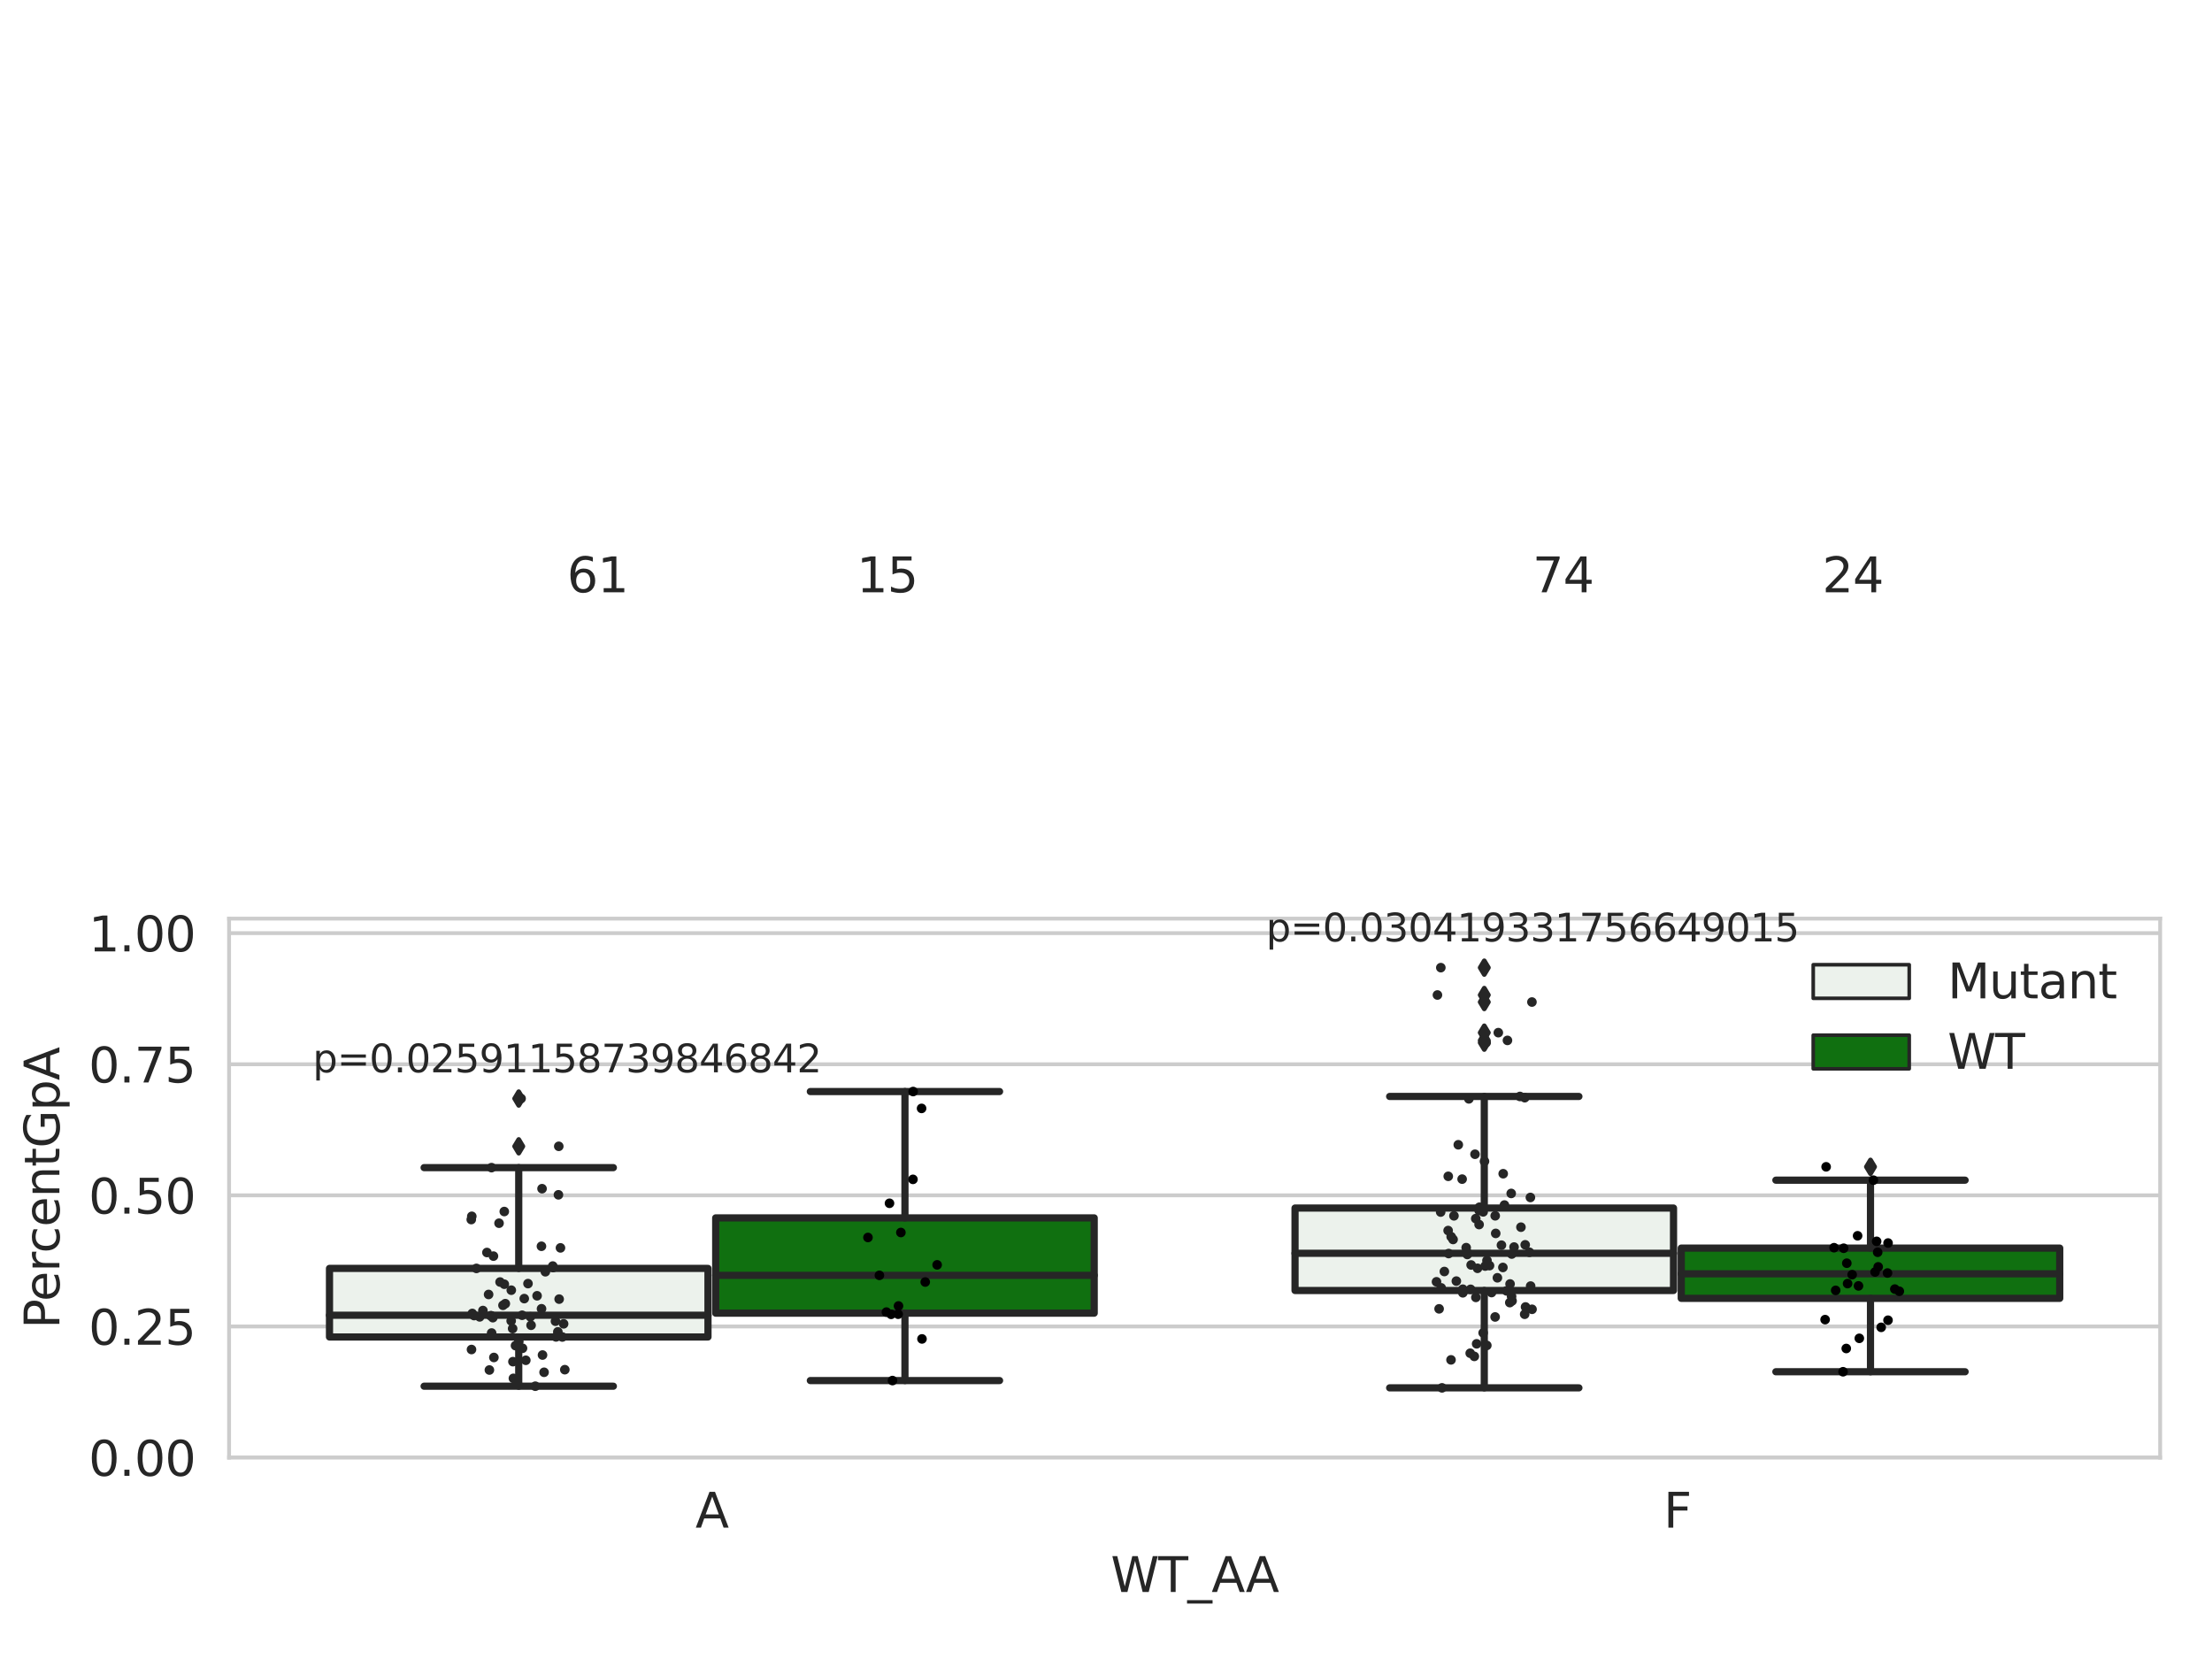 <?xml version="1.0" encoding="utf-8" standalone="no"?>
<!DOCTYPE svg PUBLIC "-//W3C//DTD SVG 1.1//EN"
  "http://www.w3.org/Graphics/SVG/1.1/DTD/svg11.dtd">
<svg xmlns:xlink="http://www.w3.org/1999/xlink" width="460.8pt" height="345.6pt" viewBox="0 0 460.8 345.6" xmlns="http://www.w3.org/2000/svg" version="1.1">
 <defs>
  <style type="text/css">*{stroke-linejoin: round; stroke-linecap: butt}</style>
 </defs>
 <g id="figure_1">
  <g id="patch_1">
   <path d="M 0 345.6 
L 460.8 345.6 
L 460.8 0 
L 0 0 
z
" style="fill: #ffffff"/>
  </g>
  <g id="axes_1">
   <g id="patch_2">
    <path d="M 47.72 303.64 
L 450 303.64 
L 450 191.371 
L 47.72 191.371 
z
" style="fill: #ffffff"/>
   </g>
   <g id="matplotlib.axis_1">
    <g id="xtick_1">
     <g id="text_1">
      <!-- A -->
      <g style="fill: #262626" transform="translate(144.87 318.238) scale(0.1 -0.1)">
       <defs>
        <path id="DejaVuSans-41" d="M 2188 4044 
L 1331 1722 
L 3047 1722 
L 2188 4044 
z
M 1831 4666 
L 2547 4666 
L 4325 0 
L 3669 0 
L 3244 1197 
L 1141 1197 
L 716 0 
L 50 0 
L 1831 4666 
z
" transform="scale(0.016)"/>
       </defs>
       <use xlink:href="#DejaVuSans-41"/>
      </g>
     </g>
    </g>
    <g id="xtick_2">
     <g id="text_2">
      <!-- F -->
      <g style="fill: #262626" transform="translate(346.554 318.238) scale(0.1 -0.1)">
       <defs>
        <path id="DejaVuSans-46" d="M 628 4666 
L 3309 4666 
L 3309 4134 
L 1259 4134 
L 1259 2759 
L 3109 2759 
L 3109 2228 
L 1259 2228 
L 1259 0 
L 628 0 
L 628 4666 
z
" transform="scale(0.016)"/>
       </defs>
       <use xlink:href="#DejaVuSans-46"/>
      </g>
     </g>
    </g>
    <g id="text_3">
     <!-- WT_AA -->
     <g style="fill: #262626" transform="translate(231.384 331.638) scale(0.1 -0.1)">
      <defs>
       <path id="DejaVuSans-57" d="M 213 4666 
L 850 4666 
L 1831 722 
L 2809 4666 
L 3519 4666 
L 4500 722 
L 5478 4666 
L 6119 4666 
L 4947 0 
L 4153 0 
L 3169 4050 
L 2175 0 
L 1381 0 
L 213 4666 
z
" transform="scale(0.016)"/>
       <path id="DejaVuSans-54" d="M -19 4666 
L 3928 4666 
L 3928 4134 
L 2272 4134 
L 2272 0 
L 1638 0 
L 1638 4134 
L -19 4134 
L -19 4666 
z
" transform="scale(0.016)"/>
       <path id="DejaVuSans-5f" d="M 3263 -1063 
L 3263 -1509 
L -63 -1509 
L -63 -1063 
L 3263 -1063 
z
" transform="scale(0.016)"/>
      </defs>
      <use xlink:href="#DejaVuSans-57"/>
      <use xlink:href="#DejaVuSans-54" x="98.877"/>
      <use xlink:href="#DejaVuSans-5f" x="159.961"/>
      <use xlink:href="#DejaVuSans-41" x="209.961"/>
      <use xlink:href="#DejaVuSans-41" x="281.119"/>
     </g>
    </g>
   </g>
   <g id="matplotlib.axis_2">
    <g id="ytick_1">
     <g id="line2d_1">
      <path d="M 47.72 303.64 
L 450 303.64 
" clip-path="url(#p5dfe970f0f)" style="fill: none; stroke: #cccccc; stroke-width: 0.8; stroke-linecap: round"/>
     </g>
     <g id="text_4">
      <!-- 0.00 -->
      <g style="fill: #262626" transform="translate(18.454 307.439) scale(0.1 -0.1)">
       <defs>
        <path id="DejaVuSans-30" d="M 2034 4250 
Q 1547 4250 1301 3770 
Q 1056 3291 1056 2328 
Q 1056 1369 1301 889 
Q 1547 409 2034 409 
Q 2525 409 2770 889 
Q 3016 1369 3016 2328 
Q 3016 3291 2770 3770 
Q 2525 4250 2034 4250 
z
M 2034 4750 
Q 2819 4750 3233 4129 
Q 3647 3509 3647 2328 
Q 3647 1150 3233 529 
Q 2819 -91 2034 -91 
Q 1250 -91 836 529 
Q 422 1150 422 2328 
Q 422 3509 836 4129 
Q 1250 4750 2034 4750 
z
" transform="scale(0.016)"/>
        <path id="DejaVuSans-2e" d="M 684 794 
L 1344 794 
L 1344 0 
L 684 0 
L 684 794 
z
" transform="scale(0.016)"/>
       </defs>
       <use xlink:href="#DejaVuSans-30"/>
       <use xlink:href="#DejaVuSans-2e" x="63.623"/>
       <use xlink:href="#DejaVuSans-30" x="95.41"/>
       <use xlink:href="#DejaVuSans-30" x="159.033"/>
      </g>
     </g>
    </g>
    <g id="ytick_2">
     <g id="line2d_2">
      <path d="M 47.72 276.328 
L 450 276.328 
" clip-path="url(#p5dfe970f0f)" style="fill: none; stroke: #cccccc; stroke-width: 0.8; stroke-linecap: round"/>
     </g>
     <g id="text_5">
      <!-- 0.25 -->
      <g style="fill: #262626" transform="translate(18.454 280.127) scale(0.1 -0.1)">
       <defs>
        <path id="DejaVuSans-32" d="M 1228 531 
L 3431 531 
L 3431 0 
L 469 0 
L 469 531 
Q 828 903 1448 1529 
Q 2069 2156 2228 2338 
Q 2531 2678 2651 2914 
Q 2772 3150 2772 3378 
Q 2772 3750 2511 3984 
Q 2250 4219 1831 4219 
Q 1534 4219 1204 4116 
Q 875 4013 500 3803 
L 500 4441 
Q 881 4594 1212 4672 
Q 1544 4750 1819 4750 
Q 2544 4750 2975 4387 
Q 3406 4025 3406 3419 
Q 3406 3131 3298 2873 
Q 3191 2616 2906 2266 
Q 2828 2175 2409 1742 
Q 1991 1309 1228 531 
z
" transform="scale(0.016)"/>
        <path id="DejaVuSans-35" d="M 691 4666 
L 3169 4666 
L 3169 4134 
L 1269 4134 
L 1269 2991 
Q 1406 3038 1543 3061 
Q 1681 3084 1819 3084 
Q 2600 3084 3056 2656 
Q 3513 2228 3513 1497 
Q 3513 744 3044 326 
Q 2575 -91 1722 -91 
Q 1428 -91 1123 -41 
Q 819 9 494 109 
L 494 744 
Q 775 591 1075 516 
Q 1375 441 1709 441 
Q 2250 441 2565 725 
Q 2881 1009 2881 1497 
Q 2881 1984 2565 2268 
Q 2250 2553 1709 2553 
Q 1456 2553 1204 2497 
Q 953 2441 691 2322 
L 691 4666 
z
" transform="scale(0.016)"/>
       </defs>
       <use xlink:href="#DejaVuSans-30"/>
       <use xlink:href="#DejaVuSans-2e" x="63.623"/>
       <use xlink:href="#DejaVuSans-32" x="95.41"/>
       <use xlink:href="#DejaVuSans-35" x="159.033"/>
      </g>
     </g>
    </g>
    <g id="ytick_3">
     <g id="line2d_3">
      <path d="M 47.72 249.015 
L 450 249.015 
" clip-path="url(#p5dfe970f0f)" style="fill: none; stroke: #cccccc; stroke-width: 0.8; stroke-linecap: round"/>
     </g>
     <g id="text_6">
      <!-- 0.50 -->
      <g style="fill: #262626" transform="translate(18.454 252.815) scale(0.1 -0.1)">
       <use xlink:href="#DejaVuSans-30"/>
       <use xlink:href="#DejaVuSans-2e" x="63.623"/>
       <use xlink:href="#DejaVuSans-35" x="95.41"/>
       <use xlink:href="#DejaVuSans-30" x="159.033"/>
      </g>
     </g>
    </g>
    <g id="ytick_4">
     <g id="line2d_4">
      <path d="M 47.72 221.703 
L 450 221.703 
" clip-path="url(#p5dfe970f0f)" style="fill: none; stroke: #cccccc; stroke-width: 0.8; stroke-linecap: round"/>
     </g>
     <g id="text_7">
      <!-- 0.75 -->
      <g style="fill: #262626" transform="translate(18.454 225.502) scale(0.1 -0.1)">
       <defs>
        <path id="DejaVuSans-37" d="M 525 4666 
L 3525 4666 
L 3525 4397 
L 1831 0 
L 1172 0 
L 2766 4134 
L 525 4134 
L 525 4666 
z
" transform="scale(0.016)"/>
       </defs>
       <use xlink:href="#DejaVuSans-30"/>
       <use xlink:href="#DejaVuSans-2e" x="63.623"/>
       <use xlink:href="#DejaVuSans-37" x="95.41"/>
       <use xlink:href="#DejaVuSans-35" x="159.033"/>
      </g>
     </g>
    </g>
    <g id="ytick_5">
     <g id="line2d_5">
      <path d="M 47.72 194.391 
L 450 194.391 
" clip-path="url(#p5dfe970f0f)" style="fill: none; stroke: #cccccc; stroke-width: 0.8; stroke-linecap: round"/>
     </g>
     <g id="text_8">
      <!-- 1.00 -->
      <g style="fill: #262626" transform="translate(18.454 198.19) scale(0.1 -0.1)">
       <defs>
        <path id="DejaVuSans-31" d="M 794 531 
L 1825 531 
L 1825 4091 
L 703 3866 
L 703 4441 
L 1819 4666 
L 2450 4666 
L 2450 531 
L 3481 531 
L 3481 0 
L 794 0 
L 794 531 
z
" transform="scale(0.016)"/>
       </defs>
       <use xlink:href="#DejaVuSans-31"/>
       <use xlink:href="#DejaVuSans-2e" x="63.623"/>
       <use xlink:href="#DejaVuSans-30" x="95.41"/>
       <use xlink:href="#DejaVuSans-30" x="159.033"/>
      </g>
     </g>
    </g>
    <g id="text_9">
     <!-- PercentGpA -->
     <g style="fill: #262626" transform="translate(12.375 276.782) rotate(-90) scale(0.1 -0.1)">
      <defs>
       <path id="DejaVuSans-50" d="M 1259 4147 
L 1259 2394 
L 2053 2394 
Q 2494 2394 2734 2622 
Q 2975 2850 2975 3272 
Q 2975 3691 2734 3919 
Q 2494 4147 2053 4147 
L 1259 4147 
z
M 628 4666 
L 2053 4666 
Q 2838 4666 3239 4311 
Q 3641 3956 3641 3272 
Q 3641 2581 3239 2228 
Q 2838 1875 2053 1875 
L 1259 1875 
L 1259 0 
L 628 0 
L 628 4666 
z
" transform="scale(0.016)"/>
       <path id="DejaVuSans-65" d="M 3597 1894 
L 3597 1613 
L 953 1613 
Q 991 1019 1311 708 
Q 1631 397 2203 397 
Q 2534 397 2845 478 
Q 3156 559 3463 722 
L 3463 178 
Q 3153 47 2828 -22 
Q 2503 -91 2169 -91 
Q 1331 -91 842 396 
Q 353 884 353 1716 
Q 353 2575 817 3079 
Q 1281 3584 2069 3584 
Q 2775 3584 3186 3129 
Q 3597 2675 3597 1894 
z
M 3022 2063 
Q 3016 2534 2758 2815 
Q 2500 3097 2075 3097 
Q 1594 3097 1305 2825 
Q 1016 2553 972 2059 
L 3022 2063 
z
" transform="scale(0.016)"/>
       <path id="DejaVuSans-72" d="M 2631 2963 
Q 2534 3019 2420 3045 
Q 2306 3072 2169 3072 
Q 1681 3072 1420 2755 
Q 1159 2438 1159 1844 
L 1159 0 
L 581 0 
L 581 3500 
L 1159 3500 
L 1159 2956 
Q 1341 3275 1631 3429 
Q 1922 3584 2338 3584 
Q 2397 3584 2469 3576 
Q 2541 3569 2628 3553 
L 2631 2963 
z
" transform="scale(0.016)"/>
       <path id="DejaVuSans-63" d="M 3122 3366 
L 3122 2828 
Q 2878 2963 2633 3030 
Q 2388 3097 2138 3097 
Q 1578 3097 1268 2742 
Q 959 2388 959 1747 
Q 959 1106 1268 751 
Q 1578 397 2138 397 
Q 2388 397 2633 464 
Q 2878 531 3122 666 
L 3122 134 
Q 2881 22 2623 -34 
Q 2366 -91 2075 -91 
Q 1284 -91 818 406 
Q 353 903 353 1747 
Q 353 2603 823 3093 
Q 1294 3584 2113 3584 
Q 2378 3584 2631 3529 
Q 2884 3475 3122 3366 
z
" transform="scale(0.016)"/>
       <path id="DejaVuSans-6e" d="M 3513 2113 
L 3513 0 
L 2938 0 
L 2938 2094 
Q 2938 2591 2744 2837 
Q 2550 3084 2163 3084 
Q 1697 3084 1428 2787 
Q 1159 2491 1159 1978 
L 1159 0 
L 581 0 
L 581 3500 
L 1159 3500 
L 1159 2956 
Q 1366 3272 1645 3428 
Q 1925 3584 2291 3584 
Q 2894 3584 3203 3211 
Q 3513 2838 3513 2113 
z
" transform="scale(0.016)"/>
       <path id="DejaVuSans-74" d="M 1172 4494 
L 1172 3500 
L 2356 3500 
L 2356 3053 
L 1172 3053 
L 1172 1153 
Q 1172 725 1289 603 
Q 1406 481 1766 481 
L 2356 481 
L 2356 0 
L 1766 0 
Q 1100 0 847 248 
Q 594 497 594 1153 
L 594 3053 
L 172 3053 
L 172 3500 
L 594 3500 
L 594 4494 
L 1172 4494 
z
" transform="scale(0.016)"/>
       <path id="DejaVuSans-47" d="M 3809 666 
L 3809 1919 
L 2778 1919 
L 2778 2438 
L 4434 2438 
L 4434 434 
Q 4069 175 3628 42 
Q 3188 -91 2688 -91 
Q 1594 -91 976 548 
Q 359 1188 359 2328 
Q 359 3472 976 4111 
Q 1594 4750 2688 4750 
Q 3144 4750 3555 4637 
Q 3966 4525 4313 4306 
L 4313 3634 
Q 3963 3931 3569 4081 
Q 3175 4231 2741 4231 
Q 1884 4231 1454 3753 
Q 1025 3275 1025 2328 
Q 1025 1384 1454 906 
Q 1884 428 2741 428 
Q 3075 428 3337 486 
Q 3600 544 3809 666 
z
" transform="scale(0.016)"/>
       <path id="DejaVuSans-70" d="M 1159 525 
L 1159 -1331 
L 581 -1331 
L 581 3500 
L 1159 3500 
L 1159 2969 
Q 1341 3281 1617 3432 
Q 1894 3584 2278 3584 
Q 2916 3584 3314 3078 
Q 3713 2572 3713 1747 
Q 3713 922 3314 415 
Q 2916 -91 2278 -91 
Q 1894 -91 1617 61 
Q 1341 213 1159 525 
z
M 3116 1747 
Q 3116 2381 2855 2742 
Q 2594 3103 2138 3103 
Q 1681 3103 1420 2742 
Q 1159 2381 1159 1747 
Q 1159 1113 1420 752 
Q 1681 391 2138 391 
Q 2594 391 2855 752 
Q 3116 1113 3116 1747 
z
" transform="scale(0.016)"/>
      </defs>
      <use xlink:href="#DejaVuSans-50"/>
      <use xlink:href="#DejaVuSans-65" x="56.678"/>
      <use xlink:href="#DejaVuSans-72" x="118.201"/>
      <use xlink:href="#DejaVuSans-63" x="157.064"/>
      <use xlink:href="#DejaVuSans-65" x="212.045"/>
      <use xlink:href="#DejaVuSans-6e" x="273.568"/>
      <use xlink:href="#DejaVuSans-74" x="336.947"/>
      <use xlink:href="#DejaVuSans-47" x="376.156"/>
      <use xlink:href="#DejaVuSans-70" x="453.646"/>
      <use xlink:href="#DejaVuSans-41" x="517.123"/>
     </g>
    </g>
   </g>
   <g id="patch_3">
    <path d="M 68.639 278.517 
L 147.485 278.517 
L 147.485 264.231 
L 68.639 264.231 
L 68.639 278.517 
z
" clip-path="url(#p5dfe970f0f)" style="fill: #ecf2ec; stroke: #262626; stroke-width: 1.5; stroke-linejoin: miter"/>
   </g>
   <g id="patch_4">
    <path d="M 149.095 273.553 
L 227.941 273.553 
L 227.941 253.71 
L 149.095 253.71 
L 149.095 273.553 
z
" clip-path="url(#p5dfe970f0f)" style="fill: #107010; stroke: #262626; stroke-width: 1.5; stroke-linejoin: miter"/>
   </g>
   <g id="patch_5">
    <path d="M 269.779 268.833 
L 348.625 268.833 
L 348.625 251.659 
L 269.779 251.659 
L 269.779 268.833 
z
" clip-path="url(#p5dfe970f0f)" style="fill: #ecf2ec; stroke: #262626; stroke-width: 1.5; stroke-linejoin: miter"/>
   </g>
   <g id="patch_6">
    <path d="M 350.235 270.469 
L 429.081 270.469 
L 429.081 260.003 
L 350.235 260.003 
L 350.235 270.469 
z
" clip-path="url(#p5dfe970f0f)" style="fill: #107010; stroke: #262626; stroke-width: 1.5; stroke-linejoin: miter"/>
   </g>
   <g id="patch_7">
    <path d="M 148.29 303.64 
L 148.29 303.64 
L 148.29 303.64 
L 148.29 303.64 
z
" clip-path="url(#p5dfe970f0f)" style="fill: #ecf2ec; stroke: #262626; stroke-width: 0.75; stroke-linejoin: miter"/>
   </g>
   <g id="patch_8">
    <path d="M 148.29 303.64 
L 148.29 303.64 
L 148.29 303.64 
L 148.29 303.64 
z
" clip-path="url(#p5dfe970f0f)" style="fill: #107010; stroke: #262626; stroke-width: 0.75; stroke-linejoin: miter"/>
   </g>
   <g id="PathCollection_1"/>
   <g id="PathCollection_2"/>
   <g id="line2d_6">
    <path d="M 108.062 278.517 
L 108.062 288.771 
" clip-path="url(#p5dfe970f0f)" style="fill: none; stroke: #262626; stroke-width: 1.5; stroke-linecap: round"/>
   </g>
   <g id="line2d_7">
    <path d="M 108.062 264.231 
L 108.062 243.24 
" clip-path="url(#p5dfe970f0f)" style="fill: none; stroke: #262626; stroke-width: 1.5; stroke-linecap: round"/>
   </g>
   <g id="line2d_8">
    <path d="M 88.35 288.771 
L 127.774 288.771 
" clip-path="url(#p5dfe970f0f)" style="fill: none; stroke: #262626; stroke-width: 1.5; stroke-linecap: round"/>
   </g>
   <g id="line2d_9">
    <path d="M 88.35 243.24 
L 127.774 243.24 
" clip-path="url(#p5dfe970f0f)" style="fill: none; stroke: #262626; stroke-width: 1.5; stroke-linecap: round"/>
   </g>
   <g id="line2d_10">
    <defs>
     <path id="m3cad3e63b1" d="M -0 1.414 
L 0.849 0 
L 0 -1.414 
L -0.849 -0 
z
" style="stroke: #262626; stroke-linejoin: miter"/>
    </defs>
    <g clip-path="url(#p5dfe970f0f)">
     <use xlink:href="#m3cad3e63b1" x="108.062" y="228.846" style="fill: #262626; stroke: #262626; stroke-linejoin: miter"/>
     <use xlink:href="#m3cad3e63b1" x="108.062" y="238.798" style="fill: #262626; stroke: #262626; stroke-linejoin: miter"/>
    </g>
   </g>
   <g id="line2d_11">
    <path d="M 188.518 273.553 
L 188.518 287.596 
" clip-path="url(#p5dfe970f0f)" style="fill: none; stroke: #262626; stroke-width: 1.5; stroke-linecap: round"/>
   </g>
   <g id="line2d_12">
    <path d="M 188.518 253.71 
L 188.518 227.388 
" clip-path="url(#p5dfe970f0f)" style="fill: none; stroke: #262626; stroke-width: 1.5; stroke-linecap: round"/>
   </g>
   <g id="line2d_13">
    <path d="M 168.806 287.596 
L 208.23 287.596 
" clip-path="url(#p5dfe970f0f)" style="fill: none; stroke: #262626; stroke-width: 1.5; stroke-linecap: round"/>
   </g>
   <g id="line2d_14">
    <path d="M 168.806 227.388 
L 208.23 227.388 
" clip-path="url(#p5dfe970f0f)" style="fill: none; stroke: #262626; stroke-width: 1.5; stroke-linecap: round"/>
   </g>
   <g id="line2d_15"/>
   <g id="line2d_16">
    <path d="M 309.202 268.833 
L 309.202 289.115 
" clip-path="url(#p5dfe970f0f)" style="fill: none; stroke: #262626; stroke-width: 1.5; stroke-linecap: round"/>
   </g>
   <g id="line2d_17">
    <path d="M 309.202 251.659 
L 309.202 228.411 
" clip-path="url(#p5dfe970f0f)" style="fill: none; stroke: #262626; stroke-width: 1.5; stroke-linecap: round"/>
   </g>
   <g id="line2d_18">
    <path d="M 289.49 289.115 
L 328.914 289.115 
" clip-path="url(#p5dfe970f0f)" style="fill: none; stroke: #262626; stroke-width: 1.5; stroke-linecap: round"/>
   </g>
   <g id="line2d_19">
    <path d="M 289.49 228.411 
L 328.914 228.411 
" clip-path="url(#p5dfe970f0f)" style="fill: none; stroke: #262626; stroke-width: 1.5; stroke-linecap: round"/>
   </g>
   <g id="line2d_20">
    <g clip-path="url(#p5dfe970f0f)">
     <use xlink:href="#m3cad3e63b1" x="309.202" y="207.276" style="fill: #262626; stroke: #262626; stroke-linejoin: miter"/>
     <use xlink:href="#m3cad3e63b1" x="309.202" y="208.743" style="fill: #262626; stroke: #262626; stroke-linejoin: miter"/>
     <use xlink:href="#m3cad3e63b1" x="309.202" y="216.735" style="fill: #262626; stroke: #262626; stroke-linejoin: miter"/>
     <use xlink:href="#m3cad3e63b1" x="309.202" y="217.207" style="fill: #262626; stroke: #262626; stroke-linejoin: miter"/>
     <use xlink:href="#m3cad3e63b1" x="309.202" y="215.12" style="fill: #262626; stroke: #262626; stroke-linejoin: miter"/>
     <use xlink:href="#m3cad3e63b1" x="309.202" y="201.578" style="fill: #262626; stroke: #262626; stroke-linejoin: miter"/>
    </g>
   </g>
   <g id="line2d_21">
    <path d="M 389.658 270.469 
L 389.658 285.761 
" clip-path="url(#p5dfe970f0f)" style="fill: none; stroke: #262626; stroke-width: 1.5; stroke-linecap: round"/>
   </g>
   <g id="line2d_22">
    <path d="M 389.658 260.003 
L 389.658 245.853 
" clip-path="url(#p5dfe970f0f)" style="fill: none; stroke: #262626; stroke-width: 1.5; stroke-linecap: round"/>
   </g>
   <g id="line2d_23">
    <path d="M 369.946 285.761 
L 409.37 285.761 
" clip-path="url(#p5dfe970f0f)" style="fill: none; stroke: #262626; stroke-width: 1.5; stroke-linecap: round"/>
   </g>
   <g id="line2d_24">
    <path d="M 369.946 245.853 
L 409.37 245.853 
" clip-path="url(#p5dfe970f0f)" style="fill: none; stroke: #262626; stroke-width: 1.5; stroke-linecap: round"/>
   </g>
   <g id="line2d_25">
    <g clip-path="url(#p5dfe970f0f)">
     <use xlink:href="#m3cad3e63b1" x="389.658" y="243.068" style="fill: #262626; stroke: #262626; stroke-linejoin: miter"/>
    </g>
   </g>
   <g id="line2d_26">
    <path d="M 68.639 273.99 
L 147.485 273.99 
" clip-path="url(#p5dfe970f0f)" style="fill: none; stroke: #262626; stroke-width: 1.5; stroke-linecap: round"/>
   </g>
   <g id="line2d_27">
    <path d="M 149.095 265.675 
L 227.941 265.675 
" clip-path="url(#p5dfe970f0f)" style="fill: none; stroke: #262626; stroke-width: 1.5; stroke-linecap: round"/>
   </g>
   <g id="line2d_28">
    <path d="M 269.779 261.086 
L 348.625 261.086 
" clip-path="url(#p5dfe970f0f)" style="fill: none; stroke: #262626; stroke-width: 1.5; stroke-linecap: round"/>
   </g>
   <g id="line2d_29">
    <path d="M 350.235 265.364 
L 429.081 265.364 
" clip-path="url(#p5dfe970f0f)" style="fill: none; stroke: #262626; stroke-width: 1.5; stroke-linecap: round"/>
   </g>
   <g id="patch_9">
    <path d="M 47.72 303.64 
L 47.72 191.371 
" style="fill: none; stroke: #cccccc; stroke-width: 0.8; stroke-linejoin: miter; stroke-linecap: square"/>
   </g>
   <g id="patch_10">
    <path d="M 450 303.64 
L 450 191.371 
" style="fill: none; stroke: #cccccc; stroke-width: 0.8; stroke-linejoin: miter; stroke-linecap: square"/>
   </g>
   <g id="patch_11">
    <path d="M 47.72 303.64 
L 450 303.64 
" style="fill: none; stroke: #cccccc; stroke-width: 0.8; stroke-linejoin: miter; stroke-linecap: square"/>
   </g>
   <g id="patch_12">
    <path d="M 47.72 191.371 
L 450 191.371 
" style="fill: none; stroke: #cccccc; stroke-width: 0.8; stroke-linejoin: miter; stroke-linecap: square"/>
   </g>
   <g id="PathCollection_3">
    <defs>
     <path id="C0_0_c34ed255c0" d="M 0 1 
C 0.265 1 0.52 0.895 0.707 0.707 
C 0.895 0.52 1 0.265 1 -0 
C 1 -0.265 0.895 -0.52 0.707 -0.707 
C 0.52 -0.895 0.265 -1 0 -1 
C -0.265 -1 -0.52 -0.895 -0.707 -0.707 
C -0.895 -0.52 -1 -0.265 -1 0 
C -1 0.265 -0.895 0.52 -0.707 0.707 
C -0.52 0.895 -0.265 1 0 1 
z
"/>
    </defs>
    <g clip-path="url(#p5dfe970f0f)">
     <use xlink:href="#C0_0_c34ed255c0" x="102.796" y="261.673" style="fill: #262626"/>
    </g>
    <g clip-path="url(#p5dfe970f0f)">
     <use xlink:href="#C0_0_c34ed255c0" x="102.414" y="277.693" style="fill: #262626"/>
    </g>
    <g clip-path="url(#p5dfe970f0f)">
     <use xlink:href="#C0_0_c34ed255c0" x="102.392" y="243.24" style="fill: #262626"/>
    </g>
    <g clip-path="url(#p5dfe970f0f)">
     <use xlink:href="#C0_0_c34ed255c0" x="112.92" y="247.626" style="fill: #262626"/>
    </g>
    <g clip-path="url(#p5dfe970f0f)">
     <use xlink:href="#C0_0_c34ed255c0" x="108.553" y="228.846" style="fill: #262626"/>
    </g>
    <g clip-path="url(#p5dfe970f0f)">
     <use xlink:href="#C0_0_c34ed255c0" x="108.077" y="279.476" style="fill: #262626"/>
    </g>
    <g clip-path="url(#p5dfe970f0f)">
     <use xlink:href="#C0_0_c34ed255c0" x="106.511" y="268.769" style="fill: #262626"/>
    </g>
    <g clip-path="url(#p5dfe970f0f)">
     <use xlink:href="#C0_0_c34ed255c0" x="98.389" y="273.615" style="fill: #262626"/>
    </g>
    <g clip-path="url(#p5dfe970f0f)">
     <use xlink:href="#C0_0_c34ed255c0" x="108.849" y="280.868" style="fill: #262626"/>
    </g>
    <g clip-path="url(#p5dfe970f0f)">
     <use xlink:href="#C0_0_c34ed255c0" x="113.016" y="282.278" style="fill: #262626"/>
    </g>
    <g clip-path="url(#p5dfe970f0f)">
     <use xlink:href="#C0_0_c34ed255c0" x="103.959" y="254.816" style="fill: #262626"/>
    </g>
    <g clip-path="url(#p5dfe970f0f)">
     <use xlink:href="#C0_0_c34ed255c0" x="106.487" y="275.165" style="fill: #262626"/>
    </g>
    <g clip-path="url(#p5dfe970f0f)">
     <use xlink:href="#C0_0_c34ed255c0" x="101.785" y="269.661" style="fill: #262626"/>
    </g>
    <g clip-path="url(#p5dfe970f0f)">
     <use xlink:href="#C0_0_c34ed255c0" x="105.267" y="271.576" style="fill: #262626"/>
    </g>
    <g clip-path="url(#p5dfe970f0f)">
     <use xlink:href="#C0_0_c34ed255c0" x="111.884" y="269.935" style="fill: #262626"/>
    </g>
    <g clip-path="url(#p5dfe970f0f)">
     <use xlink:href="#C0_0_c34ed255c0" x="109.991" y="267.398" style="fill: #262626"/>
    </g>
    <g clip-path="url(#p5dfe970f0f)">
     <use xlink:href="#C0_0_c34ed255c0" x="102.888" y="282.784" style="fill: #262626"/>
    </g>
    <g clip-path="url(#p5dfe970f0f)">
     <use xlink:href="#C0_0_c34ed255c0" x="113.342" y="285.872" style="fill: #262626"/>
    </g>
    <g clip-path="url(#p5dfe970f0f)">
     <use xlink:href="#C0_0_c34ed255c0" x="117.661" y="285.329" style="fill: #262626"/>
    </g>
    <g clip-path="url(#p5dfe970f0f)">
     <use xlink:href="#C0_0_c34ed255c0" x="113.614" y="264.929" style="fill: #262626"/>
    </g>
    <g clip-path="url(#p5dfe970f0f)">
     <use xlink:href="#C0_0_c34ed255c0" x="107.389" y="280.316" style="fill: #262626"/>
    </g>
    <g clip-path="url(#p5dfe970f0f)">
     <use xlink:href="#C0_0_c34ed255c0" x="101.95" y="285.398" style="fill: #262626"/>
    </g>
    <g clip-path="url(#p5dfe970f0f)">
     <use xlink:href="#C0_0_c34ed255c0" x="117.141" y="278.517" style="fill: #262626"/>
    </g>
    <g clip-path="url(#p5dfe970f0f)">
     <use xlink:href="#C0_0_c34ed255c0" x="115.834" y="278.499" style="fill: #262626"/>
    </g>
    <g clip-path="url(#p5dfe970f0f)">
     <use xlink:href="#C0_0_c34ed255c0" x="108.765" y="273.99" style="fill: #262626"/>
    </g>
    <g clip-path="url(#p5dfe970f0f)">
     <use xlink:href="#C0_0_c34ed255c0" x="109.537" y="283.37" style="fill: #262626"/>
    </g>
    <g clip-path="url(#p5dfe970f0f)">
     <use xlink:href="#C0_0_c34ed255c0" x="116.756" y="259.955" style="fill: #262626"/>
    </g>
    <g clip-path="url(#p5dfe970f0f)">
     <use xlink:href="#C0_0_c34ed255c0" x="106.953" y="287.136" style="fill: #262626"/>
    </g>
    <g clip-path="url(#p5dfe970f0f)">
     <use xlink:href="#C0_0_c34ed255c0" x="99.928" y="274.329" style="fill: #262626"/>
    </g>
    <g clip-path="url(#p5dfe970f0f)">
     <use xlink:href="#C0_0_c34ed255c0" x="99.249" y="264.231" style="fill: #262626"/>
    </g>
    <g clip-path="url(#p5dfe970f0f)">
     <use xlink:href="#C0_0_c34ed255c0" x="112.809" y="272.639" style="fill: #262626"/>
    </g>
    <g clip-path="url(#p5dfe970f0f)">
     <use xlink:href="#C0_0_c34ed255c0" x="104.782" y="271.92" style="fill: #262626"/>
    </g>
    <g clip-path="url(#p5dfe970f0f)">
     <use xlink:href="#C0_0_c34ed255c0" x="110.489" y="274.305" style="fill: #262626"/>
    </g>
    <g clip-path="url(#p5dfe970f0f)">
     <use xlink:href="#C0_0_c34ed255c0" x="115.22" y="264.053" style="fill: #262626"/>
    </g>
    <g clip-path="url(#p5dfe970f0f)">
     <use xlink:href="#C0_0_c34ed255c0" x="102.666" y="274.495" style="fill: #262626"/>
    </g>
    <g clip-path="url(#p5dfe970f0f)">
     <use xlink:href="#C0_0_c34ed255c0" x="107.665" y="288.36" style="fill: #262626"/>
    </g>
    <g clip-path="url(#p5dfe970f0f)">
     <use xlink:href="#C0_0_c34ed255c0" x="117.41" y="275.779" style="fill: #262626"/>
    </g>
    <g clip-path="url(#p5dfe970f0f)">
     <use xlink:href="#C0_0_c34ed255c0" x="98.174" y="254.055" style="fill: #262626"/>
    </g>
    <g clip-path="url(#p5dfe970f0f)">
     <use xlink:href="#C0_0_c34ed255c0" x="102.36" y="274.114" style="fill: #262626"/>
    </g>
    <g clip-path="url(#p5dfe970f0f)">
     <use xlink:href="#C0_0_c34ed255c0" x="115.714" y="275.233" style="fill: #262626"/>
    </g>
    <g clip-path="url(#p5dfe970f0f)">
     <use xlink:href="#C0_0_c34ed255c0" x="105.052" y="252.384" style="fill: #262626"/>
    </g>
    <g clip-path="url(#p5dfe970f0f)">
     <use xlink:href="#C0_0_c34ed255c0" x="100.6" y="273.008" style="fill: #262626"/>
    </g>
    <g clip-path="url(#p5dfe970f0f)">
     <use xlink:href="#C0_0_c34ed255c0" x="98.284" y="253.379" style="fill: #262626"/>
    </g>
    <g clip-path="url(#p5dfe970f0f)">
     <use xlink:href="#C0_0_c34ed255c0" x="102.216" y="274.094" style="fill: #262626"/>
    </g>
    <g clip-path="url(#p5dfe970f0f)">
     <use xlink:href="#C0_0_c34ed255c0" x="105.057" y="267.525" style="fill: #262626"/>
    </g>
    <g clip-path="url(#p5dfe970f0f)">
     <use xlink:href="#C0_0_c34ed255c0" x="104.174" y="267.068" style="fill: #262626"/>
    </g>
    <g clip-path="url(#p5dfe970f0f)">
     <use xlink:href="#C0_0_c34ed255c0" x="116.402" y="238.798" style="fill: #262626"/>
    </g>
    <g clip-path="url(#p5dfe970f0f)">
     <use xlink:href="#C0_0_c34ed255c0" x="109.213" y="270.524" style="fill: #262626"/>
    </g>
    <g clip-path="url(#p5dfe970f0f)">
     <use xlink:href="#C0_0_c34ed255c0" x="112.794" y="259.62" style="fill: #262626"/>
    </g>
    <g clip-path="url(#p5dfe970f0f)">
     <use xlink:href="#C0_0_c34ed255c0" x="106.79" y="276.768" style="fill: #262626"/>
    </g>
    <g clip-path="url(#p5dfe970f0f)">
     <use xlink:href="#C0_0_c34ed255c0" x="116.333" y="248.9" style="fill: #262626"/>
    </g>
    <g clip-path="url(#p5dfe970f0f)">
     <use xlink:href="#C0_0_c34ed255c0" x="98.757" y="274.056" style="fill: #262626"/>
    </g>
    <g clip-path="url(#p5dfe970f0f)">
     <use xlink:href="#C0_0_c34ed255c0" x="116.481" y="270.63" style="fill: #262626"/>
    </g>
    <g clip-path="url(#p5dfe970f0f)">
     <use xlink:href="#C0_0_c34ed255c0" x="115.15" y="263.74" style="fill: #262626"/>
    </g>
    <g clip-path="url(#p5dfe970f0f)">
     <use xlink:href="#C0_0_c34ed255c0" x="106.856" y="283.658" style="fill: #262626"/>
    </g>
    <g clip-path="url(#p5dfe970f0f)">
     <use xlink:href="#C0_0_c34ed255c0" x="101.437" y="260.92" style="fill: #262626"/>
    </g>
    <g clip-path="url(#p5dfe970f0f)">
     <use xlink:href="#C0_0_c34ed255c0" x="110.635" y="276.076" style="fill: #262626"/>
    </g>
    <g clip-path="url(#p5dfe970f0f)">
     <use xlink:href="#C0_0_c34ed255c0" x="111.516" y="288.771" style="fill: #262626"/>
    </g>
    <g clip-path="url(#p5dfe970f0f)">
     <use xlink:href="#C0_0_c34ed255c0" x="108.244" y="280.799" style="fill: #262626"/>
    </g>
    <g clip-path="url(#p5dfe970f0f)">
     <use xlink:href="#C0_0_c34ed255c0" x="98.222" y="281.128" style="fill: #262626"/>
    </g>
    <g clip-path="url(#p5dfe970f0f)">
     <use xlink:href="#C0_0_c34ed255c0" x="116.21" y="277.444" style="fill: #262626"/>
    </g>
   </g>
   <g id="PathCollection_4">
    <defs>
     <path id="C1_0_2724aa8fd4" d="M 0 1 
C 0.265 1 0.52 0.895 0.707 0.707 
C 0.895 0.52 1 0.265 1 -0 
C 1 -0.265 0.895 -0.52 0.707 -0.707 
C 0.52 -0.895 0.265 -1 0 -1 
C -0.265 -1 -0.52 -0.895 -0.707 -0.707 
C -0.895 -0.52 -1 -0.265 -1 0 
C -1 0.265 -0.895 0.52 -0.707 0.707 
C -0.52 0.895 -0.265 1 0 1 
z
"/>
    </defs>
    <g clip-path="url(#p5dfe970f0f)">
     <use xlink:href="#C1_0_2724aa8fd4" x="195.222" y="263.491"/>
    </g>
    <g clip-path="url(#p5dfe970f0f)">
     <use xlink:href="#C1_0_2724aa8fd4" x="185.643" y="273.798"/>
    </g>
    <g clip-path="url(#p5dfe970f0f)">
     <use xlink:href="#C1_0_2724aa8fd4" x="185.919" y="287.596"/>
    </g>
    <g clip-path="url(#p5dfe970f0f)">
     <use xlink:href="#C1_0_2724aa8fd4" x="187.173" y="272.055"/>
    </g>
    <g clip-path="url(#p5dfe970f0f)">
     <use xlink:href="#C1_0_2724aa8fd4" x="180.812" y="257.789"/>
    </g>
    <g clip-path="url(#p5dfe970f0f)">
     <use xlink:href="#C1_0_2724aa8fd4" x="185.298" y="250.666"/>
    </g>
    <g clip-path="url(#p5dfe970f0f)">
     <use xlink:href="#C1_0_2724aa8fd4" x="190.185" y="245.682"/>
    </g>
    <g clip-path="url(#p5dfe970f0f)">
     <use xlink:href="#C1_0_2724aa8fd4" x="187.671" y="256.753"/>
    </g>
    <g clip-path="url(#p5dfe970f0f)">
     <use xlink:href="#C1_0_2724aa8fd4" x="192.067" y="278.922"/>
    </g>
    <g clip-path="url(#p5dfe970f0f)">
     <use xlink:href="#C1_0_2724aa8fd4" x="191.982" y="230.902"/>
    </g>
    <g clip-path="url(#p5dfe970f0f)">
     <use xlink:href="#C1_0_2724aa8fd4" x="187.105" y="273.774"/>
    </g>
    <g clip-path="url(#p5dfe970f0f)">
     <use xlink:href="#C1_0_2724aa8fd4" x="184.656" y="273.332"/>
    </g>
    <g clip-path="url(#p5dfe970f0f)">
     <use xlink:href="#C1_0_2724aa8fd4" x="192.743" y="267.07"/>
    </g>
    <g clip-path="url(#p5dfe970f0f)">
     <use xlink:href="#C1_0_2724aa8fd4" x="190.22" y="227.388"/>
    </g>
    <g clip-path="url(#p5dfe970f0f)">
     <use xlink:href="#C1_0_2724aa8fd4" x="183.194" y="265.675"/>
    </g>
   </g>
   <g id="PathCollection_5">
    <defs>
     <path id="C2_0_4d03b66ad0" d="M 0 1 
C 0.265 1 0.52 0.895 0.707 0.707 
C 0.895 0.52 1 0.265 1 -0 
C 1 -0.265 0.895 -0.52 0.707 -0.707 
C 0.52 -0.895 0.265 -1 0 -1 
C -0.265 -1 -0.52 -0.895 -0.707 -0.707 
C -0.895 -0.52 -1 -0.265 -1 0 
C -1 0.265 -0.895 0.52 -0.707 0.707 
C -0.52 0.895 -0.265 1 0 1 
z
"/>
    </defs>
    <g clip-path="url(#p5dfe970f0f)">
     <use xlink:href="#C2_0_4d03b66ad0" x="308.965" y="277.66" style="fill: #262626"/>
    </g>
    <g clip-path="url(#p5dfe970f0f)">
     <use xlink:href="#C2_0_4d03b66ad0" x="309.247" y="241.927" style="fill: #262626"/>
    </g>
    <g clip-path="url(#p5dfe970f0f)">
     <use xlink:href="#C2_0_4d03b66ad0" x="299.444" y="207.276" style="fill: #262626"/>
    </g>
    <g clip-path="url(#p5dfe970f0f)">
     <use xlink:href="#C2_0_4d03b66ad0" x="313.079" y="264.034" style="fill: #262626"/>
    </g>
    <g clip-path="url(#p5dfe970f0f)">
     <use xlink:href="#C2_0_4d03b66ad0" x="319.13" y="208.743" style="fill: #262626"/>
    </g>
    <g clip-path="url(#p5dfe970f0f)">
     <use xlink:href="#C2_0_4d03b66ad0" x="314.811" y="248.614" style="fill: #262626"/>
    </g>
    <g clip-path="url(#p5dfe970f0f)">
     <use xlink:href="#C2_0_4d03b66ad0" x="319.15" y="272.75" style="fill: #262626"/>
    </g>
    <g clip-path="url(#p5dfe970f0f)">
     <use xlink:href="#C2_0_4d03b66ad0" x="314.03" y="216.735" style="fill: #262626"/>
    </g>
    <g clip-path="url(#p5dfe970f0f)">
     <use xlink:href="#C2_0_4d03b66ad0" x="317.728" y="259.318" style="fill: #262626"/>
    </g>
    <g clip-path="url(#p5dfe970f0f)">
     <use xlink:href="#C2_0_4d03b66ad0" x="309.584" y="217.207" style="fill: #262626"/>
    </g>
    <g clip-path="url(#p5dfe970f0f)">
     <use xlink:href="#C2_0_4d03b66ad0" x="306.273" y="281.901" style="fill: #262626"/>
    </g>
    <g clip-path="url(#p5dfe970f0f)">
     <use xlink:href="#C2_0_4d03b66ad0" x="307.449" y="270.27" style="fill: #262626"/>
    </g>
    <g clip-path="url(#p5dfe970f0f)">
     <use xlink:href="#C2_0_4d03b66ad0" x="302.704" y="258.204" style="fill: #262626"/>
    </g>
    <g clip-path="url(#p5dfe970f0f)">
     <use xlink:href="#C2_0_4d03b66ad0" x="302.888" y="253.279" style="fill: #262626"/>
    </g>
    <g clip-path="url(#p5dfe970f0f)">
     <use xlink:href="#C2_0_4d03b66ad0" x="312.128" y="215.12" style="fill: #262626"/>
    </g>
    <g clip-path="url(#p5dfe970f0f)">
     <use xlink:href="#C2_0_4d03b66ad0" x="313.851" y="268.915" style="fill: #262626"/>
    </g>
    <g clip-path="url(#p5dfe970f0f)">
     <use xlink:href="#C2_0_4d03b66ad0" x="299.25" y="267.023" style="fill: #262626"/>
    </g>
    <g clip-path="url(#p5dfe970f0f)">
     <use xlink:href="#C2_0_4d03b66ad0" x="305.724" y="261.033" style="fill: #262626"/>
    </g>
    <g clip-path="url(#p5dfe970f0f)">
     <use xlink:href="#C2_0_4d03b66ad0" x="301.779" y="261.139" style="fill: #262626"/>
    </g>
    <g clip-path="url(#p5dfe970f0f)">
     <use xlink:href="#C2_0_4d03b66ad0" x="308.185" y="251.489" style="fill: #262626"/>
    </g>
    <g clip-path="url(#p5dfe970f0f)">
     <use xlink:href="#C2_0_4d03b66ad0" x="310.294" y="263.651" style="fill: #262626"/>
    </g>
    <g clip-path="url(#p5dfe970f0f)">
     <use xlink:href="#C2_0_4d03b66ad0" x="300.118" y="252.493" style="fill: #262626"/>
    </g>
    <g clip-path="url(#p5dfe970f0f)">
     <use xlink:href="#C2_0_4d03b66ad0" x="316.632" y="228.411" style="fill: #262626"/>
    </g>
    <g clip-path="url(#p5dfe970f0f)">
     <use xlink:href="#C2_0_4d03b66ad0" x="311.478" y="253.272" style="fill: #262626"/>
    </g>
    <g clip-path="url(#p5dfe970f0f)">
     <use xlink:href="#C2_0_4d03b66ad0" x="310.717" y="269.264" style="fill: #262626"/>
    </g>
    <g clip-path="url(#p5dfe970f0f)">
     <use xlink:href="#C2_0_4d03b66ad0" x="300.889" y="264.879" style="fill: #262626"/>
    </g>
    <g clip-path="url(#p5dfe970f0f)">
     <use xlink:href="#C2_0_4d03b66ad0" x="303.788" y="238.476" style="fill: #262626"/>
    </g>
    <g clip-path="url(#p5dfe970f0f)">
     <use xlink:href="#C2_0_4d03b66ad0" x="307.795" y="264.21" style="fill: #262626"/>
    </g>
    <g clip-path="url(#p5dfe970f0f)">
     <use xlink:href="#C2_0_4d03b66ad0" x="302.272" y="283.285" style="fill: #262626"/>
    </g>
    <g clip-path="url(#p5dfe970f0f)">
     <use xlink:href="#C2_0_4d03b66ad0" x="314.924" y="261.24" style="fill: #262626"/>
    </g>
    <g clip-path="url(#p5dfe970f0f)">
     <use xlink:href="#C2_0_4d03b66ad0" x="307.271" y="240.449" style="fill: #262626"/>
    </g>
    <g clip-path="url(#p5dfe970f0f)">
     <use xlink:href="#C2_0_4d03b66ad0" x="311.461" y="274.346" style="fill: #262626"/>
    </g>
    <g clip-path="url(#p5dfe970f0f)">
     <use xlink:href="#C2_0_4d03b66ad0" x="317.618" y="273.785" style="fill: #262626"/>
    </g>
    <g clip-path="url(#p5dfe970f0f)">
     <use xlink:href="#C2_0_4d03b66ad0" x="315.406" y="259.783" style="fill: #262626"/>
    </g>
    <g clip-path="url(#p5dfe970f0f)">
     <use xlink:href="#C2_0_4d03b66ad0" x="304.731" y="268.564" style="fill: #262626"/>
    </g>
    <g clip-path="url(#p5dfe970f0f)">
     <use xlink:href="#C2_0_4d03b66ad0" x="314.892" y="270.067" style="fill: #262626"/>
    </g>
    <g clip-path="url(#p5dfe970f0f)">
     <use xlink:href="#C2_0_4d03b66ad0" x="307.13" y="282.559" style="fill: #262626"/>
    </g>
    <g clip-path="url(#p5dfe970f0f)">
     <use xlink:href="#C2_0_4d03b66ad0" x="308.124" y="255.098" style="fill: #262626"/>
    </g>
    <g clip-path="url(#p5dfe970f0f)">
     <use xlink:href="#C2_0_4d03b66ad0" x="299.792" y="272.655" style="fill: #262626"/>
    </g>
    <g clip-path="url(#p5dfe970f0f)">
     <use xlink:href="#C2_0_4d03b66ad0" x="313.144" y="244.507" style="fill: #262626"/>
    </g>
    <g clip-path="url(#p5dfe970f0f)">
     <use xlink:href="#C2_0_4d03b66ad0" x="301.699" y="245.048" style="fill: #262626"/>
    </g>
    <g clip-path="url(#p5dfe970f0f)">
     <use xlink:href="#C2_0_4d03b66ad0" x="313.404" y="251.031" style="fill: #262626"/>
    </g>
    <g clip-path="url(#p5dfe970f0f)">
     <use xlink:href="#C2_0_4d03b66ad0" x="317.636" y="228.67" style="fill: #262626"/>
    </g>
    <g clip-path="url(#p5dfe970f0f)">
     <use xlink:href="#C2_0_4d03b66ad0" x="311.585" y="256.94" style="fill: #262626"/>
    </g>
    <g clip-path="url(#p5dfe970f0f)">
     <use xlink:href="#C2_0_4d03b66ad0" x="302.307" y="257.631" style="fill: #262626"/>
    </g>
    <g clip-path="url(#p5dfe970f0f)">
     <use xlink:href="#C2_0_4d03b66ad0" x="300.229" y="268.287" style="fill: #262626"/>
    </g>
    <g clip-path="url(#p5dfe970f0f)">
     <use xlink:href="#C2_0_4d03b66ad0" x="318.859" y="267.911" style="fill: #262626"/>
    </g>
    <g clip-path="url(#p5dfe970f0f)">
     <use xlink:href="#C2_0_4d03b66ad0" x="318.607" y="260.868" style="fill: #262626"/>
    </g>
    <g clip-path="url(#p5dfe970f0f)">
     <use xlink:href="#C2_0_4d03b66ad0" x="305.433" y="259.908" style="fill: #262626"/>
    </g>
    <g clip-path="url(#p5dfe970f0f)">
     <use xlink:href="#C2_0_4d03b66ad0" x="317.799" y="272.262" style="fill: #262626"/>
    </g>
    <g clip-path="url(#p5dfe970f0f)">
     <use xlink:href="#C2_0_4d03b66ad0" x="309.765" y="262.586" style="fill: #262626"/>
    </g>
    <g clip-path="url(#p5dfe970f0f)">
     <use xlink:href="#C2_0_4d03b66ad0" x="318.811" y="249.454" style="fill: #262626"/>
    </g>
    <g clip-path="url(#p5dfe970f0f)">
     <use xlink:href="#C2_0_4d03b66ad0" x="316.84" y="255.643" style="fill: #262626"/>
    </g>
    <g clip-path="url(#p5dfe970f0f)">
     <use xlink:href="#C2_0_4d03b66ad0" x="300.398" y="289.115" style="fill: #262626"/>
    </g>
    <g clip-path="url(#p5dfe970f0f)">
     <use xlink:href="#C2_0_4d03b66ad0" x="314.519" y="271.356" style="fill: #262626"/>
    </g>
    <g clip-path="url(#p5dfe970f0f)">
     <use xlink:href="#C2_0_4d03b66ad0" x="309.392" y="263.745" style="fill: #262626"/>
    </g>
    <g clip-path="url(#p5dfe970f0f)">
     <use xlink:href="#C2_0_4d03b66ad0" x="314.575" y="267.473" style="fill: #262626"/>
    </g>
    <g clip-path="url(#p5dfe970f0f)">
     <use xlink:href="#C2_0_4d03b66ad0" x="305.992" y="228.914" style="fill: #262626"/>
    </g>
    <g clip-path="url(#p5dfe970f0f)">
     <use xlink:href="#C2_0_4d03b66ad0" x="304.738" y="269.316" style="fill: #262626"/>
    </g>
    <g clip-path="url(#p5dfe970f0f)">
     <use xlink:href="#C2_0_4d03b66ad0" x="303.386" y="266.877" style="fill: #262626"/>
    </g>
    <g clip-path="url(#p5dfe970f0f)">
     <use xlink:href="#C2_0_4d03b66ad0" x="304.588" y="245.633" style="fill: #262626"/>
    </g>
    <g clip-path="url(#p5dfe970f0f)">
     <use xlink:href="#C2_0_4d03b66ad0" x="311.937" y="266.186" style="fill: #262626"/>
    </g>
    <g clip-path="url(#p5dfe970f0f)">
     <use xlink:href="#C2_0_4d03b66ad0" x="300.15" y="201.578" style="fill: #262626"/>
    </g>
    <g clip-path="url(#p5dfe970f0f)">
     <use xlink:href="#C2_0_4d03b66ad0" x="307.427" y="253.858" style="fill: #262626"/>
    </g>
    <g clip-path="url(#p5dfe970f0f)">
     <use xlink:href="#C2_0_4d03b66ad0" x="301.672" y="256.346" style="fill: #262626"/>
    </g>
    <g clip-path="url(#p5dfe970f0f)">
     <use xlink:href="#C2_0_4d03b66ad0" x="308.13" y="252.169" style="fill: #262626"/>
    </g>
    <g clip-path="url(#p5dfe970f0f)">
     <use xlink:href="#C2_0_4d03b66ad0" x="306.462" y="263.516" style="fill: #262626"/>
    </g>
    <g clip-path="url(#p5dfe970f0f)">
     <use xlink:href="#C2_0_4d03b66ad0" x="314.992" y="270.999" style="fill: #262626"/>
    </g>
    <g clip-path="url(#p5dfe970f0f)">
     <use xlink:href="#C2_0_4d03b66ad0" x="308.968" y="252.453" style="fill: #262626"/>
    </g>
    <g clip-path="url(#p5dfe970f0f)">
     <use xlink:href="#C2_0_4d03b66ad0" x="305.671" y="261.329" style="fill: #262626"/>
    </g>
    <g clip-path="url(#p5dfe970f0f)">
     <use xlink:href="#C2_0_4d03b66ad0" x="307.612" y="279.942" style="fill: #262626"/>
    </g>
    <g clip-path="url(#p5dfe970f0f)">
     <use xlink:href="#C2_0_4d03b66ad0" x="306.355" y="268.587" style="fill: #262626"/>
    </g>
    <g clip-path="url(#p5dfe970f0f)">
     <use xlink:href="#C2_0_4d03b66ad0" x="312.777" y="259.392" style="fill: #262626"/>
    </g>
    <g clip-path="url(#p5dfe970f0f)">
     <use xlink:href="#C2_0_4d03b66ad0" x="309.731" y="280.276" style="fill: #262626"/>
    </g>
   </g>
   <g id="PathCollection_6">
    <defs>
     <path id="C3_0_31d6215eea" d="M 0 1 
C 0.265 1 0.52 0.895 0.707 0.707 
C 0.895 0.52 1 0.265 1 -0 
C 1 -0.265 0.895 -0.52 0.707 -0.707 
C 0.52 -0.895 0.265 -1 0 -1 
C -0.265 -1 -0.52 -0.895 -0.707 -0.707 
C -0.895 -0.52 -1 -0.265 -1 0 
C -1 0.265 -0.895 0.52 -0.707 0.707 
C -0.52 0.895 -0.265 1 0 1 
z
"/>
    </defs>
    <g clip-path="url(#p5dfe970f0f)">
     <use xlink:href="#C3_0_31d6215eea" x="386.972" y="257.437"/>
    </g>
    <g clip-path="url(#p5dfe970f0f)">
     <use xlink:href="#C3_0_31d6215eea" x="387.33" y="278.798"/>
    </g>
    <g clip-path="url(#p5dfe970f0f)">
     <use xlink:href="#C3_0_31d6215eea" x="393.318" y="258.946"/>
    </g>
    <g clip-path="url(#p5dfe970f0f)">
     <use xlink:href="#C3_0_31d6215eea" x="383.94" y="285.761"/>
    </g>
    <g clip-path="url(#p5dfe970f0f)">
     <use xlink:href="#C3_0_31d6215eea" x="390.609" y="264.98"/>
    </g>
    <g clip-path="url(#p5dfe970f0f)">
     <use xlink:href="#C3_0_31d6215eea" x="390.261" y="245.853"/>
    </g>
    <g clip-path="url(#p5dfe970f0f)">
     <use xlink:href="#C3_0_31d6215eea" x="385.838" y="265.538"/>
    </g>
    <g clip-path="url(#p5dfe970f0f)">
     <use xlink:href="#C3_0_31d6215eea" x="380.206" y="274.9"/>
    </g>
    <g clip-path="url(#p5dfe970f0f)">
     <use xlink:href="#C3_0_31d6215eea" x="393.203" y="265.191"/>
    </g>
    <g clip-path="url(#p5dfe970f0f)">
     <use xlink:href="#C3_0_31d6215eea" x="393.307" y="275.027"/>
    </g>
    <g clip-path="url(#p5dfe970f0f)">
     <use xlink:href="#C3_0_31d6215eea" x="391.884" y="276.508"/>
    </g>
    <g clip-path="url(#p5dfe970f0f)">
     <use xlink:href="#C3_0_31d6215eea" x="384.611" y="280.916"/>
    </g>
    <g clip-path="url(#p5dfe970f0f)">
     <use xlink:href="#C3_0_31d6215eea" x="384.069" y="260.031"/>
    </g>
    <g clip-path="url(#p5dfe970f0f)">
     <use xlink:href="#C3_0_31d6215eea" x="395.663" y="268.992"/>
    </g>
    <g clip-path="url(#p5dfe970f0f)">
     <use xlink:href="#C3_0_31d6215eea" x="387.157" y="267.875"/>
    </g>
    <g clip-path="url(#p5dfe970f0f)">
     <use xlink:href="#C3_0_31d6215eea" x="384.723" y="263.148"/>
    </g>
    <g clip-path="url(#p5dfe970f0f)">
     <use xlink:href="#C3_0_31d6215eea" x="382.406" y="268.807"/>
    </g>
    <g clip-path="url(#p5dfe970f0f)">
     <use xlink:href="#C3_0_31d6215eea" x="382.065" y="259.918"/>
    </g>
    <g clip-path="url(#p5dfe970f0f)">
     <use xlink:href="#C3_0_31d6215eea" x="394.729" y="268.54"/>
    </g>
    <g clip-path="url(#p5dfe970f0f)">
     <use xlink:href="#C3_0_31d6215eea" x="380.415" y="243.068"/>
    </g>
    <g clip-path="url(#p5dfe970f0f)">
     <use xlink:href="#C3_0_31d6215eea" x="391.261" y="263.912"/>
    </g>
    <g clip-path="url(#p5dfe970f0f)">
     <use xlink:href="#C3_0_31d6215eea" x="391.153" y="260.867"/>
    </g>
    <g clip-path="url(#p5dfe970f0f)">
     <use xlink:href="#C3_0_31d6215eea" x="390.937" y="258.594"/>
    </g>
    <g clip-path="url(#p5dfe970f0f)">
     <use xlink:href="#C3_0_31d6215eea" x="384.885" y="267.396"/>
    </g>
   </g>
   <g id="text_10">
    <!-- 61 -->
    <g style="fill: #262626" transform="translate(118.119 123.379) scale(0.1 -0.1)">
     <defs>
      <path id="DejaVuSans-36" d="M 2113 2584 
Q 1688 2584 1439 2293 
Q 1191 2003 1191 1497 
Q 1191 994 1439 701 
Q 1688 409 2113 409 
Q 2538 409 2786 701 
Q 3034 994 3034 1497 
Q 3034 2003 2786 2293 
Q 2538 2584 2113 2584 
z
M 3366 4563 
L 3366 3988 
Q 3128 4100 2886 4159 
Q 2644 4219 2406 4219 
Q 1781 4219 1451 3797 
Q 1122 3375 1075 2522 
Q 1259 2794 1537 2939 
Q 1816 3084 2150 3084 
Q 2853 3084 3261 2657 
Q 3669 2231 3669 1497 
Q 3669 778 3244 343 
Q 2819 -91 2113 -91 
Q 1303 -91 875 529 
Q 447 1150 447 2328 
Q 447 3434 972 4092 
Q 1497 4750 2381 4750 
Q 2619 4750 2861 4703 
Q 3103 4656 3366 4563 
z
" transform="scale(0.016)"/>
     </defs>
     <use xlink:href="#DejaVuSans-36"/>
     <use xlink:href="#DejaVuSans-31" x="63.623"/>
    </g>
   </g>
   <g id="text_11">
    <!-- p=0.02591158739846842 -->
    <g style="fill: #262626" transform="translate(65.147 223.384) scale(0.08 -0.08)">
     <defs>
      <path id="DejaVuSans-3d" d="M 678 2906 
L 4684 2906 
L 4684 2381 
L 678 2381 
L 678 2906 
z
M 678 1631 
L 4684 1631 
L 4684 1100 
L 678 1100 
L 678 1631 
z
" transform="scale(0.016)"/>
      <path id="DejaVuSans-39" d="M 703 97 
L 703 672 
Q 941 559 1184 500 
Q 1428 441 1663 441 
Q 2288 441 2617 861 
Q 2947 1281 2994 2138 
Q 2813 1869 2534 1725 
Q 2256 1581 1919 1581 
Q 1219 1581 811 2004 
Q 403 2428 403 3163 
Q 403 3881 828 4315 
Q 1253 4750 1959 4750 
Q 2769 4750 3195 4129 
Q 3622 3509 3622 2328 
Q 3622 1225 3098 567 
Q 2575 -91 1691 -91 
Q 1453 -91 1209 -44 
Q 966 3 703 97 
z
M 1959 2075 
Q 2384 2075 2632 2365 
Q 2881 2656 2881 3163 
Q 2881 3666 2632 3958 
Q 2384 4250 1959 4250 
Q 1534 4250 1286 3958 
Q 1038 3666 1038 3163 
Q 1038 2656 1286 2365 
Q 1534 2075 1959 2075 
z
" transform="scale(0.016)"/>
      <path id="DejaVuSans-38" d="M 2034 2216 
Q 1584 2216 1326 1975 
Q 1069 1734 1069 1313 
Q 1069 891 1326 650 
Q 1584 409 2034 409 
Q 2484 409 2743 651 
Q 3003 894 3003 1313 
Q 3003 1734 2745 1975 
Q 2488 2216 2034 2216 
z
M 1403 2484 
Q 997 2584 770 2862 
Q 544 3141 544 3541 
Q 544 4100 942 4425 
Q 1341 4750 2034 4750 
Q 2731 4750 3128 4425 
Q 3525 4100 3525 3541 
Q 3525 3141 3298 2862 
Q 3072 2584 2669 2484 
Q 3125 2378 3379 2068 
Q 3634 1759 3634 1313 
Q 3634 634 3220 271 
Q 2806 -91 2034 -91 
Q 1263 -91 848 271 
Q 434 634 434 1313 
Q 434 1759 690 2068 
Q 947 2378 1403 2484 
z
M 1172 3481 
Q 1172 3119 1398 2916 
Q 1625 2713 2034 2713 
Q 2441 2713 2670 2916 
Q 2900 3119 2900 3481 
Q 2900 3844 2670 4047 
Q 2441 4250 2034 4250 
Q 1625 4250 1398 4047 
Q 1172 3844 1172 3481 
z
" transform="scale(0.016)"/>
      <path id="DejaVuSans-33" d="M 2597 2516 
Q 3050 2419 3304 2112 
Q 3559 1806 3559 1356 
Q 3559 666 3084 287 
Q 2609 -91 1734 -91 
Q 1441 -91 1130 -33 
Q 819 25 488 141 
L 488 750 
Q 750 597 1062 519 
Q 1375 441 1716 441 
Q 2309 441 2620 675 
Q 2931 909 2931 1356 
Q 2931 1769 2642 2001 
Q 2353 2234 1838 2234 
L 1294 2234 
L 1294 2753 
L 1863 2753 
Q 2328 2753 2575 2939 
Q 2822 3125 2822 3475 
Q 2822 3834 2567 4026 
Q 2313 4219 1838 4219 
Q 1578 4219 1281 4162 
Q 984 4106 628 3988 
L 628 4550 
Q 988 4650 1302 4700 
Q 1616 4750 1894 4750 
Q 2613 4750 3031 4423 
Q 3450 4097 3450 3541 
Q 3450 3153 3228 2886 
Q 3006 2619 2597 2516 
z
" transform="scale(0.016)"/>
      <path id="DejaVuSans-34" d="M 2419 4116 
L 825 1625 
L 2419 1625 
L 2419 4116 
z
M 2253 4666 
L 3047 4666 
L 3047 1625 
L 3713 1625 
L 3713 1100 
L 3047 1100 
L 3047 0 
L 2419 0 
L 2419 1100 
L 313 1100 
L 313 1709 
L 2253 4666 
z
" transform="scale(0.016)"/>
     </defs>
     <use xlink:href="#DejaVuSans-70"/>
     <use xlink:href="#DejaVuSans-3d" x="63.477"/>
     <use xlink:href="#DejaVuSans-30" x="147.266"/>
     <use xlink:href="#DejaVuSans-2e" x="210.889"/>
     <use xlink:href="#DejaVuSans-30" x="242.676"/>
     <use xlink:href="#DejaVuSans-32" x="306.299"/>
     <use xlink:href="#DejaVuSans-35" x="369.922"/>
     <use xlink:href="#DejaVuSans-39" x="433.545"/>
     <use xlink:href="#DejaVuSans-31" x="497.168"/>
     <use xlink:href="#DejaVuSans-31" x="560.791"/>
     <use xlink:href="#DejaVuSans-35" x="624.414"/>
     <use xlink:href="#DejaVuSans-38" x="688.037"/>
     <use xlink:href="#DejaVuSans-37" x="751.66"/>
     <use xlink:href="#DejaVuSans-33" x="815.283"/>
     <use xlink:href="#DejaVuSans-39" x="878.906"/>
     <use xlink:href="#DejaVuSans-38" x="942.529"/>
     <use xlink:href="#DejaVuSans-34" x="1006.152"/>
     <use xlink:href="#DejaVuSans-36" x="1069.775"/>
     <use xlink:href="#DejaVuSans-38" x="1133.398"/>
     <use xlink:href="#DejaVuSans-34" x="1197.021"/>
     <use xlink:href="#DejaVuSans-32" x="1260.645"/>
    </g>
   </g>
   <g id="text_12">
    <!-- 15 -->
    <g style="fill: #262626" transform="translate(178.461 123.379) scale(0.1 -0.1)">
     <use xlink:href="#DejaVuSans-31"/>
     <use xlink:href="#DejaVuSans-35" x="63.623"/>
    </g>
   </g>
   <g id="text_13">
    <!-- 74 -->
    <g style="fill: #262626" transform="translate(319.259 123.379) scale(0.1 -0.1)">
     <use xlink:href="#DejaVuSans-37"/>
     <use xlink:href="#DejaVuSans-34" x="63.623"/>
    </g>
   </g>
   <g id="text_14">
    <!-- p=0.030419331756649015 -->
    <g style="fill: #262626" transform="translate(263.741 196.115) scale(0.08 -0.08)">
     <use xlink:href="#DejaVuSans-70"/>
     <use xlink:href="#DejaVuSans-3d" x="63.477"/>
     <use xlink:href="#DejaVuSans-30" x="147.266"/>
     <use xlink:href="#DejaVuSans-2e" x="210.889"/>
     <use xlink:href="#DejaVuSans-30" x="242.676"/>
     <use xlink:href="#DejaVuSans-33" x="306.299"/>
     <use xlink:href="#DejaVuSans-30" x="369.922"/>
     <use xlink:href="#DejaVuSans-34" x="433.545"/>
     <use xlink:href="#DejaVuSans-31" x="497.168"/>
     <use xlink:href="#DejaVuSans-39" x="560.791"/>
     <use xlink:href="#DejaVuSans-33" x="624.414"/>
     <use xlink:href="#DejaVuSans-33" x="688.037"/>
     <use xlink:href="#DejaVuSans-31" x="751.66"/>
     <use xlink:href="#DejaVuSans-37" x="815.283"/>
     <use xlink:href="#DejaVuSans-35" x="878.906"/>
     <use xlink:href="#DejaVuSans-36" x="942.529"/>
     <use xlink:href="#DejaVuSans-36" x="1006.152"/>
     <use xlink:href="#DejaVuSans-34" x="1069.775"/>
     <use xlink:href="#DejaVuSans-39" x="1133.398"/>
     <use xlink:href="#DejaVuSans-30" x="1197.021"/>
     <use xlink:href="#DejaVuSans-31" x="1260.645"/>
     <use xlink:href="#DejaVuSans-35" x="1324.268"/>
    </g>
   </g>
   <g id="text_15">
    <!-- 24 -->
    <g style="fill: #262626" transform="translate(379.601 123.379) scale(0.1 -0.1)">
     <use xlink:href="#DejaVuSans-32"/>
     <use xlink:href="#DejaVuSans-34" x="63.623"/>
    </g>
   </g>
   <g id="legend_1">
    <g id="patch_13">
     <path d="M 377.728 207.97 
L 397.728 207.97 
L 397.728 200.97 
L 377.728 200.97 
z
" style="fill: #ecf2ec; stroke: #262626; stroke-width: 0.75; stroke-linejoin: miter"/>
    </g>
    <g id="text_16">
     <!-- Mutant -->
     <g style="fill: #262626" transform="translate(405.728 207.97) scale(0.1 -0.1)">
      <defs>
       <path id="DejaVuSans-4d" d="M 628 4666 
L 1569 4666 
L 2759 1491 
L 3956 4666 
L 4897 4666 
L 4897 0 
L 4281 0 
L 4281 4097 
L 3078 897 
L 2444 897 
L 1241 4097 
L 1241 0 
L 628 0 
L 628 4666 
z
" transform="scale(0.016)"/>
       <path id="DejaVuSans-75" d="M 544 1381 
L 544 3500 
L 1119 3500 
L 1119 1403 
Q 1119 906 1312 657 
Q 1506 409 1894 409 
Q 2359 409 2629 706 
Q 2900 1003 2900 1516 
L 2900 3500 
L 3475 3500 
L 3475 0 
L 2900 0 
L 2900 538 
Q 2691 219 2414 64 
Q 2138 -91 1772 -91 
Q 1169 -91 856 284 
Q 544 659 544 1381 
z
M 1991 3584 
L 1991 3584 
z
" transform="scale(0.016)"/>
       <path id="DejaVuSans-61" d="M 2194 1759 
Q 1497 1759 1228 1600 
Q 959 1441 959 1056 
Q 959 750 1161 570 
Q 1363 391 1709 391 
Q 2188 391 2477 730 
Q 2766 1069 2766 1631 
L 2766 1759 
L 2194 1759 
z
M 3341 1997 
L 3341 0 
L 2766 0 
L 2766 531 
Q 2569 213 2275 61 
Q 1981 -91 1556 -91 
Q 1019 -91 701 211 
Q 384 513 384 1019 
Q 384 1609 779 1909 
Q 1175 2209 1959 2209 
L 2766 2209 
L 2766 2266 
Q 2766 2663 2505 2880 
Q 2244 3097 1772 3097 
Q 1472 3097 1187 3025 
Q 903 2953 641 2809 
L 641 3341 
Q 956 3463 1253 3523 
Q 1550 3584 1831 3584 
Q 2591 3584 2966 3190 
Q 3341 2797 3341 1997 
z
" transform="scale(0.016)"/>
      </defs>
      <use xlink:href="#DejaVuSans-4d"/>
      <use xlink:href="#DejaVuSans-75" x="86.279"/>
      <use xlink:href="#DejaVuSans-74" x="149.658"/>
      <use xlink:href="#DejaVuSans-61" x="188.867"/>
      <use xlink:href="#DejaVuSans-6e" x="250.146"/>
      <use xlink:href="#DejaVuSans-74" x="313.525"/>
     </g>
    </g>
    <g id="patch_14">
     <path d="M 377.728 222.648 
L 397.728 222.648 
L 397.728 215.648 
L 377.728 215.648 
z
" style="fill: #107010; stroke: #262626; stroke-width: 0.75; stroke-linejoin: miter"/>
    </g>
    <g id="text_17">
     <!-- WT -->
     <g style="fill: #262626" transform="translate(405.728 222.648) scale(0.1 -0.1)">
      <use xlink:href="#DejaVuSans-57"/>
      <use xlink:href="#DejaVuSans-54" x="98.877"/>
     </g>
    </g>
   </g>
  </g>
 </g>
 <defs>
  <clipPath id="p5dfe970f0f">
   <rect x="47.72" y="191.371" width="402.28" height="112.269"/>
  </clipPath>
 </defs>
</svg>
